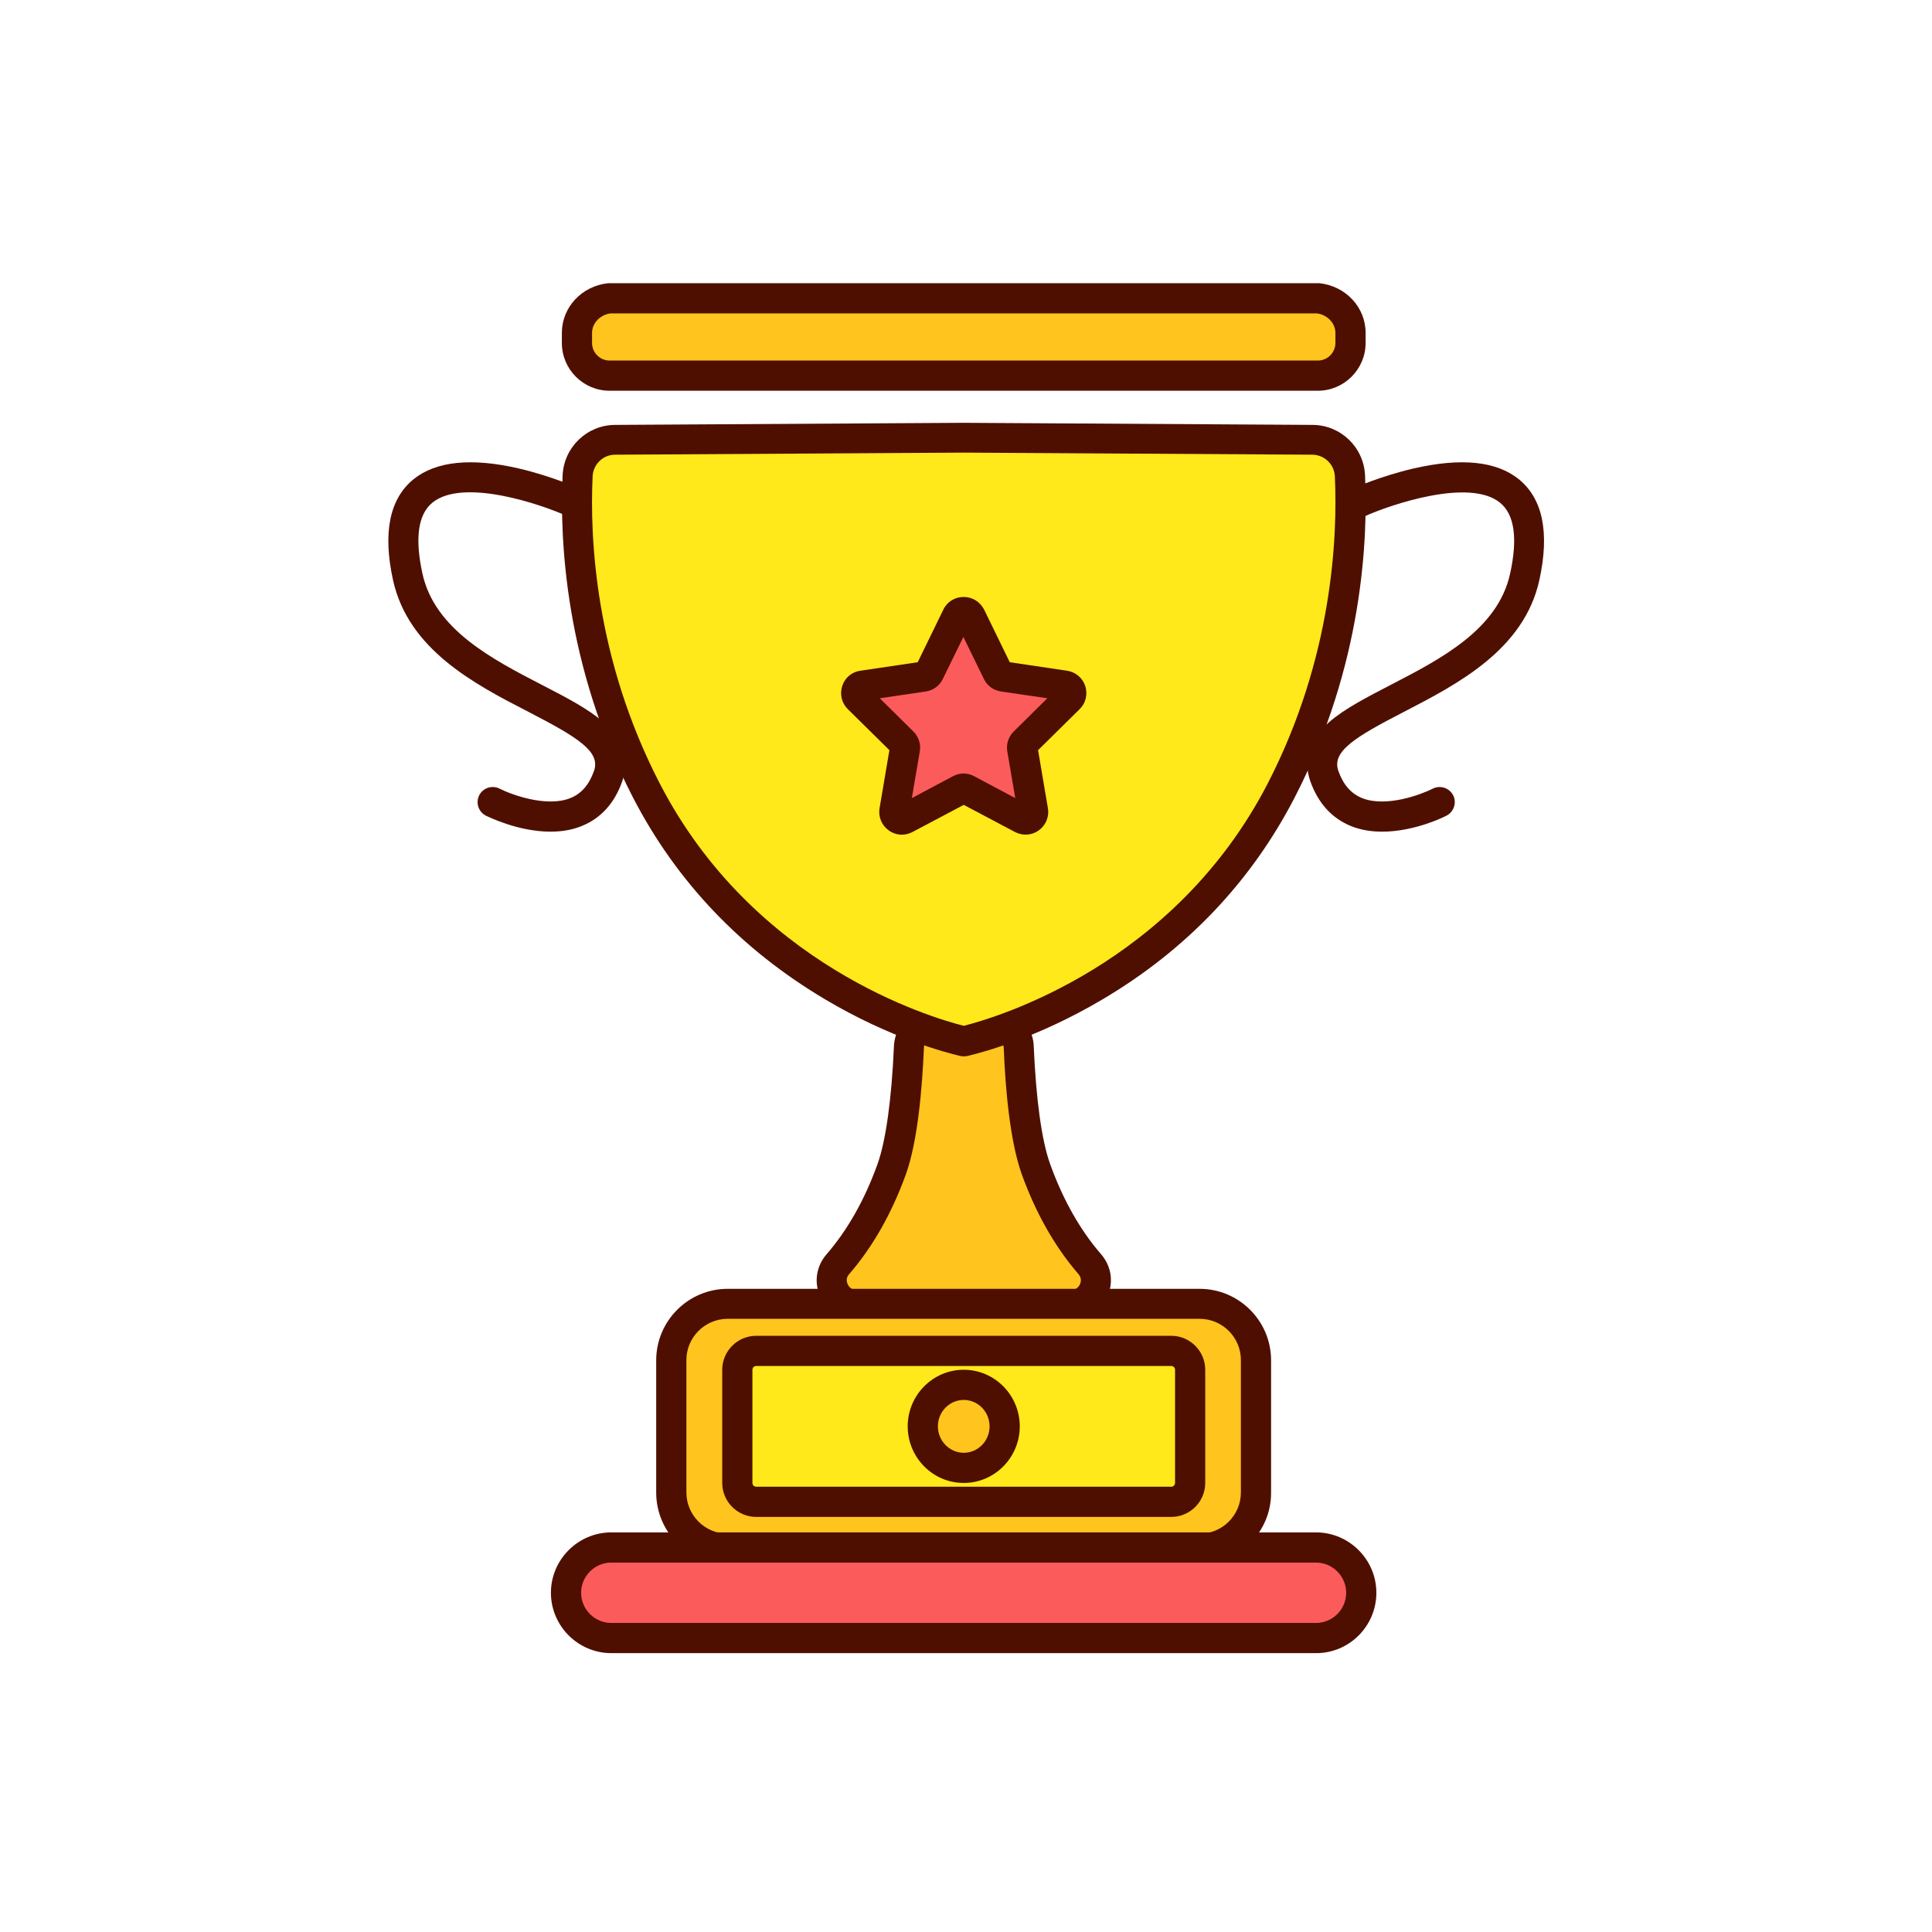 <?xml version="1.0" standalone="no"?><!DOCTYPE svg PUBLIC "-//W3C//DTD SVG 1.1//EN" "http://www.w3.org/Graphics/SVG/1.1/DTD/svg11.dtd"><svg t="1597399521695" class="icon" viewBox="0 0 1024 1024" version="1.1" xmlns="http://www.w3.org/2000/svg" p-id="3150" width="80" height="80" xmlns:xlink="http://www.w3.org/1999/xlink"><defs><style type="text/css"></style></defs><path d="M698.5 158.1H323.1c-9.6 1-17.3 8.8-17.3 18.3v5.4c0 9.6 7.8 17.3 17.3 17.3h375.4c9.6 0 17.3-7.8 17.3-17.3v-5.4c0-9.6-7.8-17.3-17.3-18.3z" fill="#FFC41D" p-id="3151"></path><path d="M698.5 207.1H323.1c-14 0-25.3-11.4-25.3-25.3v-5.4c0-13.5 10.5-24.8 24.5-26.3h377c14 1.5 24.5 12.8 24.5 26.3v5.4c0 13.9-11.4 25.3-25.3 25.3z m-374.9-41c-5.5 0.7-9.8 5.2-9.8 10.3v5.4c0 5.1 4.2 9.3 9.3 9.3h375.4c5.1 0 9.3-4.2 9.3-9.3v-5.4c0-5.1-4.3-9.6-9.8-10.3H323.6z" fill="#4F0F00" p-id="3152"></path><path d="M549.1 619.7c-6.2-17.2-8.4-46.5-9.2-64.8-0.3-8.4-8.4-14.3-16.5-12l-9.1 2.5c-2.3 0.6-4.7 0.6-7 0l-9.1-2.5c-8.1-2.3-16.2 3.6-16.5 12-0.8 18.3-2.9 47.6-9.2 64.8-8.3 23-18.9 39.3-28.6 50.4-7.3 8.4-1.2 21.5 9.9 21.5h113.8c11.1 0 17.2-13.1 9.9-21.5-9.5-11.1-20.1-27.3-28.4-50.4z" fill="#FFC41D" p-id="3153"></path><path d="M567.7 699.6H453.9c-8.3 0-15.7-4.7-19.1-12.3-3.5-7.5-2.2-16.1 3.2-22.4 11.2-12.9 20.3-29 27.1-47.9 4.4-12.3 7.5-34.5 8.7-62.5 0.3-6.5 3.4-12.3 8.6-16.1 5.2-3.8 11.8-5 18-3.2l9.1 2.5c0.9 0.2 1.8 0.2 2.7 0l9.1-2.5c6.2-1.7 12.8-0.6 18 3.2 5.2 3.8 8.4 9.7 8.6 16.1 1.2 28 4.2 50.1 8.7 62.5 6.8 18.9 15.9 35 27.1 47.9 5.4 6.3 6.6 14.8 3.2 22.4-3.5 7.6-10.8 12.3-19.2 12.3z m-73-149.2c-1.3 0-2.4 0.6-2.9 1-0.7 0.5-2 1.7-2.1 3.9-0.9 20.9-3.2 49.5-9.6 67.2-7.5 20.7-17.6 38.5-30.1 52.9-1.9 2.1-1.1 4.4-0.7 5.3 0.4 0.9 1.7 3 4.6 3h113.9c2.9 0 4.2-2.1 4.6-3 0.4-0.9 1.1-3.1-0.7-5.3-12.5-14.4-22.6-32.2-30.1-52.9-6.4-17.7-8.8-46.3-9.6-67.2-0.1-2.1-1.3-3.3-2.1-3.9s-2.3-1.3-4.3-0.8l-9.1 2.5c-3.7 1-7.6 1-11.3 0l-9.1-2.5c-0.5-0.1-1-0.2-1.4-0.2z" fill="#4F0F00" p-id="3154"></path><path d="M635.9 821H385.7c-16.5 0-29.9-13.4-29.9-29.9V721c0-16.5 13.4-29.9 29.9-29.9h250.1c16.5 0 29.9 13.4 29.9 29.9v70.1c0.1 16.5-13.3 29.9-29.8 29.9z" fill="#FFC41D" p-id="3155"></path><path d="M635.9 829H385.7c-20.9 0-37.9-17-37.9-37.9V721c0-20.9 17-37.9 37.9-37.9h250.1c20.9 0 37.9 17 37.9 37.9v70.1c0.1 20.9-16.9 37.9-37.8 37.9zM385.7 699c-12.1 0-21.9 9.8-21.9 21.9V791c0 12.1 9.8 21.9 21.9 21.9h250.1c12.1 0 21.9-9.8 21.9-21.9v-70.1c0-12.1-9.8-21.9-21.9-21.9H385.7z" fill="#4F0F00" p-id="3156"></path><path d="M715.5 252.1c-0.5-10.6-9.2-19-19.9-19.1l-184.8-1.1L326 233c-10.7 0.1-19.4 8.5-19.9 19.1-1.5 31.4 0.8 97.7 36.3 166.6 53.3 103.5 155.2 130.1 168.3 133.1 13.1-3.1 115-29.7 168.3-133.1 35.6-68.9 37.9-135.1 36.5-166.6z" fill="#FFE91A" p-id="3157"></path><path d="M510.8 559.9c-0.6 0-1.2-0.1-1.8-0.2-8.1-1.9-37.2-9.6-71.3-29.8-44.8-26.5-79.2-62.6-102.3-107.4-36-69.9-38.8-136.9-37.2-170.6 0.7-14.9 12.9-26.6 27.8-26.7l184.6-1.1h0.5l184.6 1.1c14.9 0.1 27.1 11.8 27.8 26.7 1.6 33.7-1.2 100.7-37.2 170.6-23.1 44.8-57.5 81-102.3 107.4-34.2 20.2-63.2 27.9-71.3 29.8-0.7 0.1-1.3 0.2-1.9 0.2z m0-320L326 241c-6.4 0-11.6 5.1-11.9 11.5-1.5 32.1 1.1 96 35.5 162.6 49.7 96.4 143.7 124.2 161.2 128.6 17.5-4.4 111.5-32.2 161.2-128.6 34.3-66.6 37-130.4 35.5-162.6-0.3-6.4-5.5-11.4-11.9-11.5l-184.8-1.1z" fill="#4F0F00" p-id="3158"></path><path d="M620.8 796h-220c-5.5 0-10-4.5-10-10v-60c0-5.5 4.5-10 10-10h220c5.5 0 10 4.5 10 10v60c0 5.5-4.5 10-10 10z" fill="#FFE91A" p-id="3159"></path><path d="M620.8 804h-220c-9.9 0-18-8.1-18-18v-60c0-9.9 8.1-18 18-18h220c9.9 0 18 8.1 18 18v60c0 9.9-8.1 18-18 18z m-220-80c-1.1 0-2 0.9-2 2v60c0 1.1 0.9 2 2 2h220c1.1 0 2-0.9 2-2v-60c0-1.1-0.9-2-2-2h-220z" fill="#4F0F00" p-id="3160"></path><path d="M697.6 868.2H324c-13.3 0-24-10.7-24-24s10.7-24 24-24h373.5c13.3 0 24 10.7 24 24 0.1 13.3-10.7 24-23.9 24z" fill="#FC5B5B" p-id="3161"></path><path d="M697.6 876.2H324c-17.6 0-32-14.4-32-32s14.4-32 32-32h373.5c17.6 0 32 14.4 32 32s-14.3 32-31.9 32z m-373.6-48c-8.8 0-16 7.2-16 16s7.2 16 16 16h373.5c8.8 0 16-7.2 16-16s-7.2-16-16-16H324zM732.6 440.8c-5.5 0-11.1-0.8-16.4-2.9-10.2-4.1-17.5-12.1-21.7-23.8-4-11.4-0.7-22 9.9-31.3 8.1-7.1 20-13.2 32.5-19.7 26.7-13.8 57-29.4 63.5-59.1 4.1-18.7 2.3-31.4-5.4-37.6-16.3-13.2-58.4 1.2-71.8 7.3-4 1.8-8.8 0-10.6-4-1.8-4 0-8.8 4-10.6 0.6-0.3 15-6.7 32.6-10.8 25.2-5.8 43.9-3.9 55.8 5.7 12.7 10.3 16.4 28.3 10.9 53.4-8.1 37-43.4 55.2-71.8 69.9-26.4 13.6-38.4 21.1-34.7 31.4 2.6 7.3 6.7 11.9 12.5 14.3 12.8 5.1 31.4-1.9 37.5-5 3.9-2 8.8-0.4 10.8 3.5s0.4 8.8-3.5 10.8c-0.7 0.4-16.7 8.5-34.1 8.5zM291.8 440.8c-17.4 0-33.4-8.1-34.3-8.5-3.9-2-5.5-6.8-3.5-10.8 2-3.9 6.8-5.5 10.8-3.5 6.1 3.1 24.9 10.1 37.5 5 5.8-2.3 9.9-7 12.5-14.3 3.7-10.3-8.4-17.8-34.7-31.4-28.4-14.6-63.7-32.9-71.8-69.9-5.5-25.1-1.8-43.1 10.9-53.4 11.9-9.6 30.7-11.5 55.8-5.7 17.6 4.1 32 10.6 32.6 10.8 4 1.8 5.8 6.6 4 10.6-1.8 4-6.6 5.8-10.6 4-14.4-6.5-55.5-20.5-71.8-7.3-7.6 6.2-9.4 18.8-5.3 37.6 6.5 29.6 36.8 45.3 63.5 59.1 12.6 6.5 24.4 12.6 32.5 19.7 10.6 9.3 14 19.9 9.9 31.3-4.1 11.7-11.4 19.7-21.7 23.8-5.2 2.1-10.8 2.9-16.3 2.9z" fill="#4F0F00" p-id="3162"></path><path d="M514.4 326.6l14.5 29.8c0.6 1.2 1.7 2 3 2.2l32.5 4.8c3.3 0.5 4.6 4.5 2.2 6.9l-23.5 23.2c-0.9 0.9-1.4 2.3-1.1 3.6l5.6 32.7c0.6 3.3-2.8 5.8-5.8 4.2l-29.1-15.5c-1.2-0.6-2.5-0.6-3.7 0L479.9 434c-2.9 1.5-6.3-1-5.8-4.2l5.6-32.7c0.2-1.3-0.2-2.6-1.1-3.6L455 370.2c-2.4-2.3-1.1-6.4 2.2-6.9l32.5-4.8c1.3-0.2 2.4-1 3-2.2l14.5-29.8c1.5-2.9 5.7-2.9 7.2 0.1z" fill="#FC5B5B" p-id="3163"></path><path d="M478 442.4c-2.5 0-4.9-0.8-7-2.3-3.7-2.7-5.6-7.2-4.8-11.8l5.2-30.7-22-21.7c-3.3-3.2-4.4-7.9-3-12.3 1.4-4.4 5.1-7.5 9.6-8.1l30.4-4.5 13.6-27.9c2-4.2 6.1-6.7 10.8-6.7 4.6 0 8.7 2.6 10.8 6.7l13.6 27.9 30.4 4.5c4.5 0.7 8.2 3.8 9.6 8.1 1.4 4.4 0.3 9.1-3 12.3l-22 21.7 5.2 30.7c0.8 4.6-1.1 9.1-4.8 11.8-3.7 2.7-8.5 3-12.6 0.9l-27.2-14.4-27.2 14.4c-1.7 0.9-3.7 1.4-5.6 1.4z m-11.7-72.3l17.8 17.6c2.8 2.8 4.1 6.7 3.4 10.6l-4.2 24.7 21.8-11.6c3.5-1.9 7.7-1.9 11.2 0l21.8 11.6-4.2-24.7c-0.7-3.9 0.6-7.8 3.4-10.6l17.8-17.6-24.6-3.6c-3.9-0.6-7.3-3-9-6.6l-10.9-22.3-10.9 22.3c-1.7 3.6-5.1 6-9 6.6l-24.4 3.6z m69.8-17.2z m-28.9-22.8z" fill="#4F0F00" p-id="3164"></path><path d="M489.1 756a21.7 22 0 1 0 43.4 0 21.7 22 0 1 0-43.4 0z" fill="#FFC41D" p-id="3165"></path><path d="M510.8 786c-16.4 0-29.7-13.5-29.7-30s13.3-30 29.7-30 29.7 13.5 29.7 30-13.3 30-29.7 30z m0-44c-7.6 0-13.7 6.3-13.7 14s6.2 14 13.7 14c7.6 0 13.7-6.3 13.7-14s-6.1-14-13.7-14z" fill="#4F0F00" p-id="3166"></path></svg>